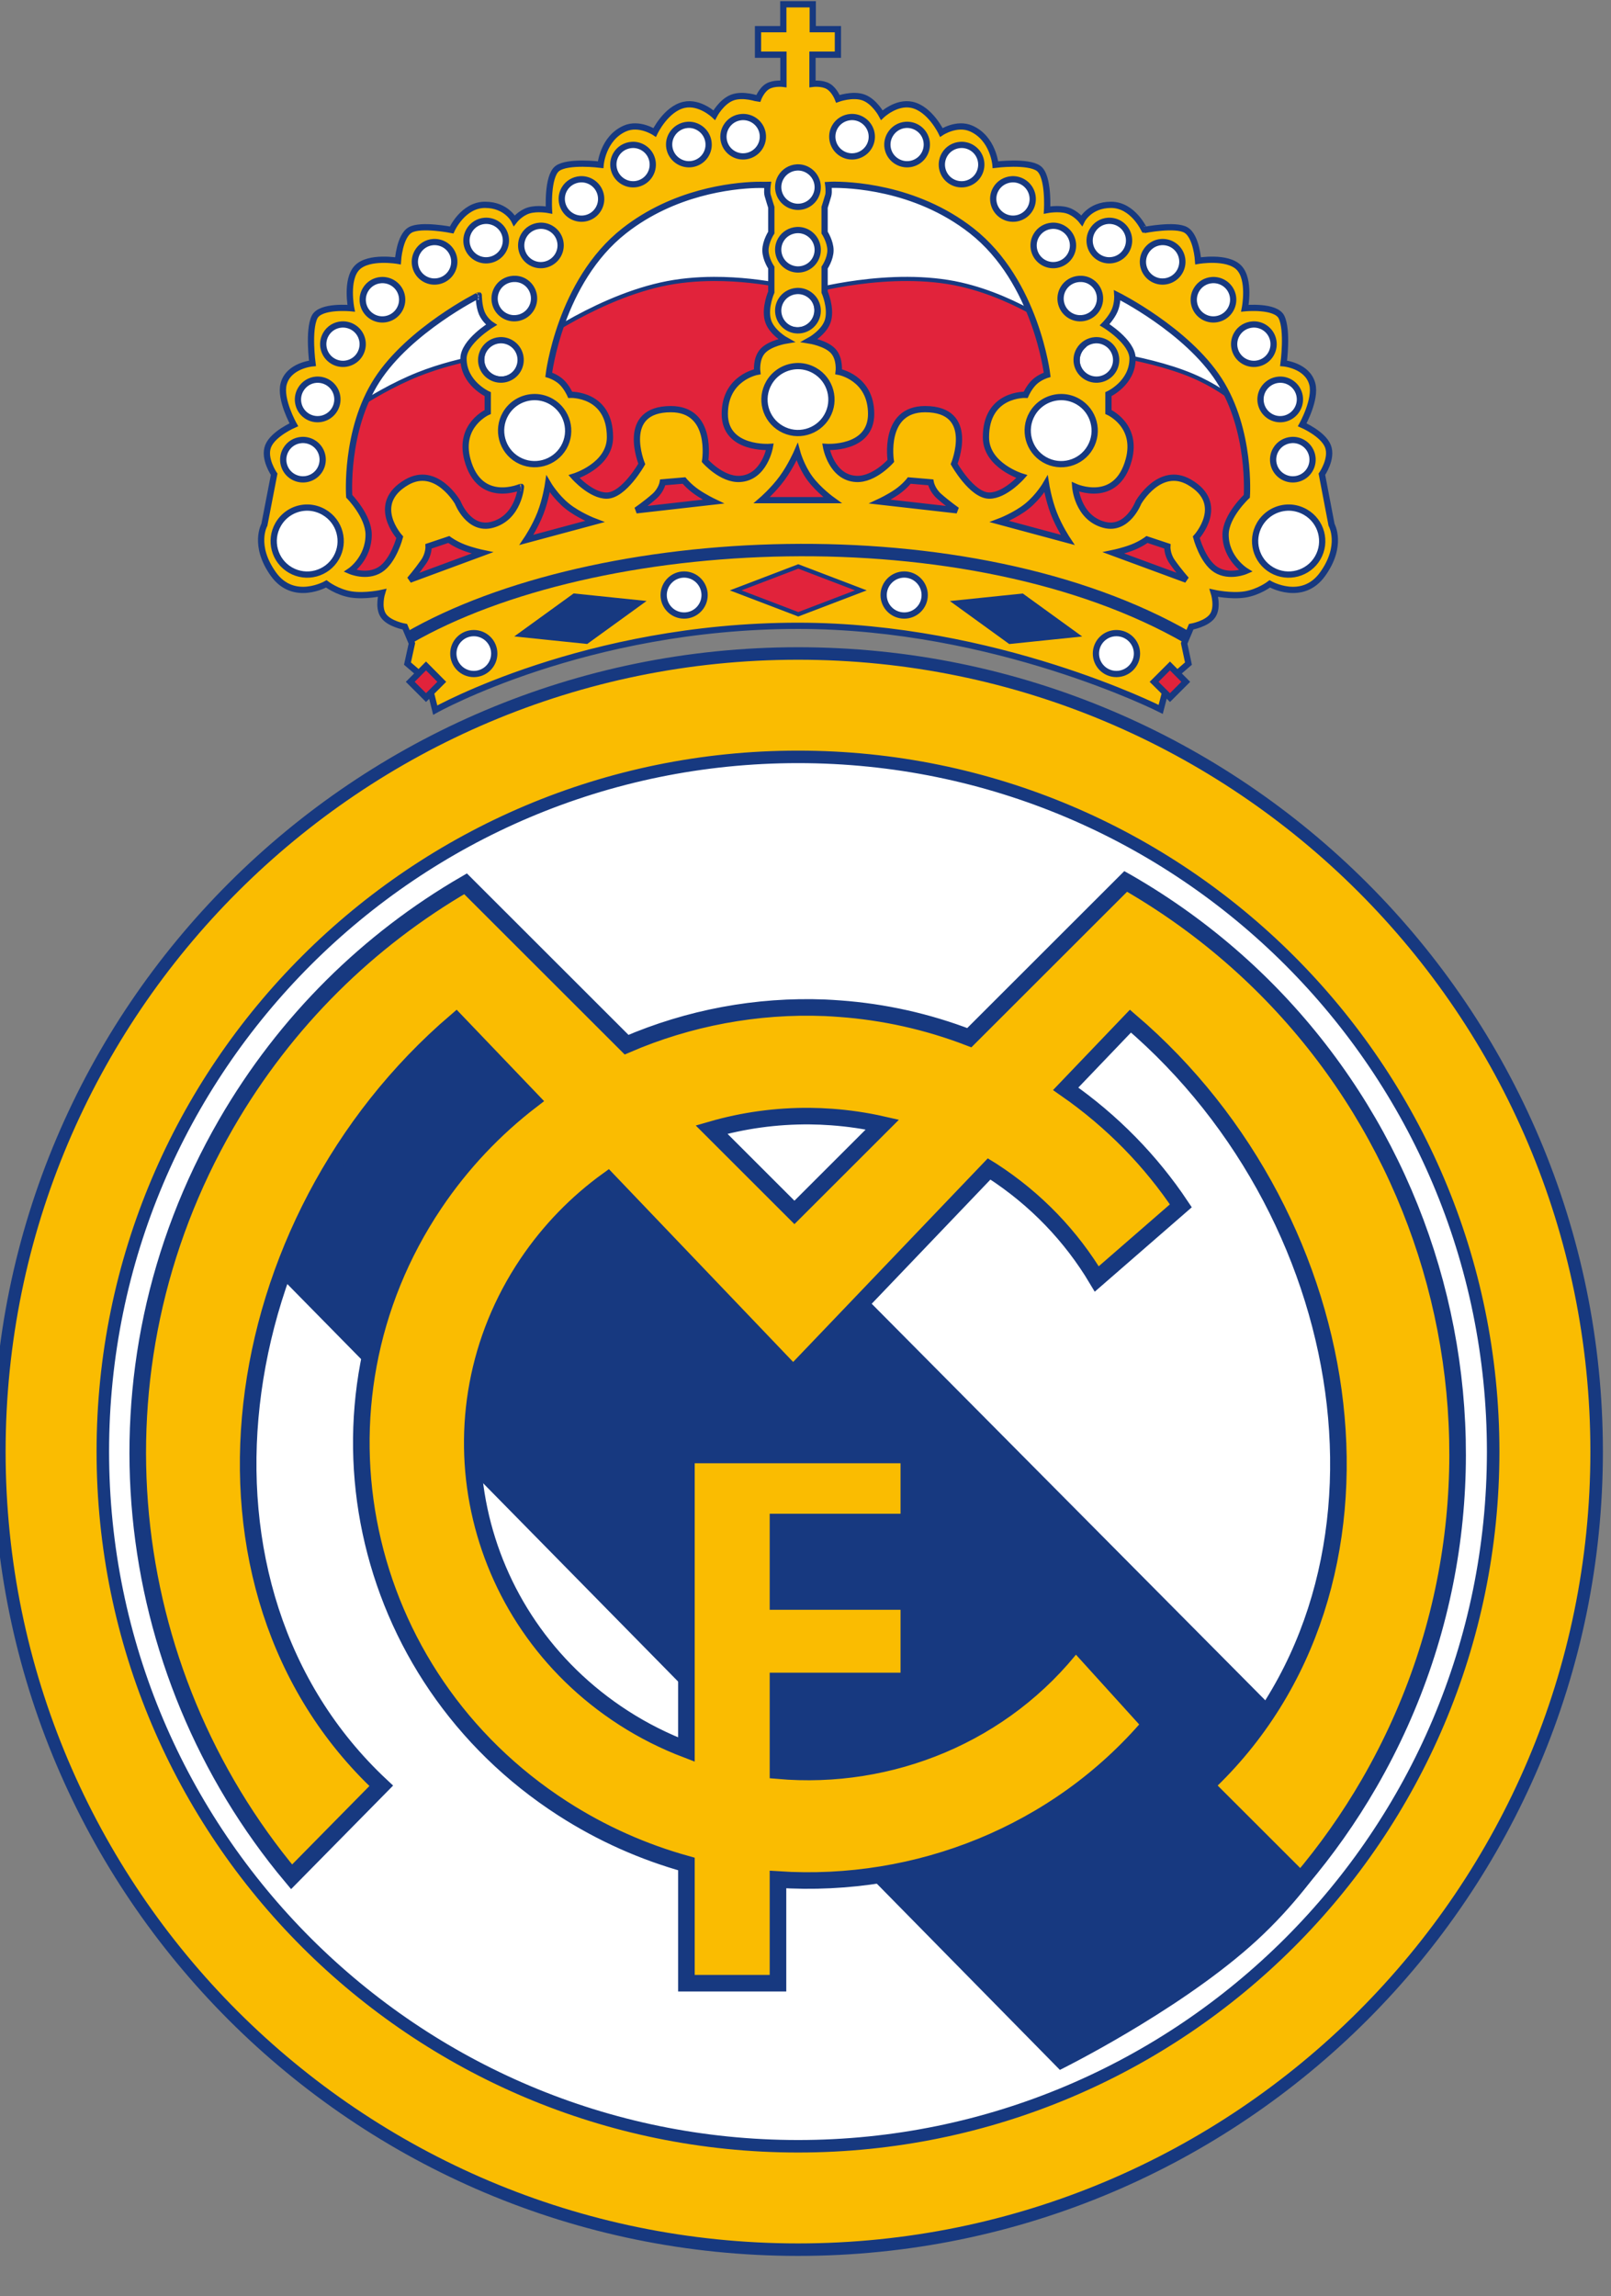 <?xml version="1.0" encoding="UTF-8" standalone="no"?>
<!-- Created with Inkscape (http://www.inkscape.org/) -->
<svg
   xmlns:dc="http://purl.org/dc/elements/1.1/"
   xmlns:cc="http://web.resource.org/cc/"
   xmlns:rdf="http://www.w3.org/1999/02/22-rdf-syntax-ns#"
   xmlns:svg="http://www.w3.org/2000/svg"
   xmlns="http://www.w3.org/2000/svg"
   xmlns:sodipodi="http://sodipodi.sourceforge.net/DTD/sodipodi-0.dtd"
   xmlns:inkscape="http://www.inkscape.org/namespaces/inkscape"
   version="1.0"
   width="79.045"
   height="112.66"
   id="svg2"
   sodipodi:version="0.32"
   inkscape:version="0.45"
   sodipodi:docname="Logo_Real_Madrid.svg"
   sodipodi:docbase="/home/szczepan/Desktop"
   inkscape:output_extension="org.inkscape.output.svg.inkscape"
   sodipodi:modified="true">
  <rect width="100%" height="100%" fill="#808080" stroke="none"/>
  <sodipodi:namedview
     inkscape:window-height="945"
     inkscape:window-width="1269"
     inkscape:pageshadow="2"
     inkscape:pageopacity="0.0"
     guidetolerance="10.0"
     gridtolerance="10.0"
     objecttolerance="10.0"
     borderopacity="1.0"
     bordercolor="#666666"
     pagecolor="#ffffff"
     id="base"
     inkscape:zoom="4.3085707"
     inkscape:cx="37.667077"
     inkscape:cy="42.16132"
     inkscape:window-x="0"
     inkscape:window-y="25"
     inkscape:current-layer="g25392"
     height="112.66px"
     width="79.045px" />
  <defs
     id="defs4" />
  <g
     transform="translate(-152.545,-140.201)"
     id="layer1">
    <g
       transform="translate(-686.904,56.569)"
       id="g21752">
      <g
         transform="translate(1005.843,113.855)"
         id="g20818">
        <g
           transform="translate(18.571,-43.571)"
           id="g19035">
          <g
             transform="translate(3.538,0)"
             id="g19011" />
        </g>
        <g
           transform="translate(0,4.041)"
           id="g21741" />
      </g>
      <g
         transform="matrix(1.295,0,0,1.294,-393.043,-230.109)"
         id="g21781">
        <g
           id="g23567">
          <g
             id="g25392">
            <g
               id="g2181"
               transform="matrix(0.158,0,0,0.158,801.124,204.184)">
              <path
                 id="path23601"
                 style="opacity:1;fill:#ffffff;fill-opacity:1;fill-rule:nonzero;stroke:none;stroke-width:3;stroke-miterlimit:4;stroke-dasharray:none;stroke-dashoffset:50;stroke-opacity:1"
                 transform="matrix(0.729,0,0,0.73,1534.945,437.164)"
                 d="M -282.857,210 C -282.829,349.669 -396.046,462.908 -535.714,462.908 C -675.383,462.908 -788.599,349.669 -788.571,210 C -788.599,70.331 -675.383,-42.907 -535.714,-42.907 C -396.046,-42.907 -282.829,70.331 -282.857,210 L -282.857,210 z " />
              <path
                 id="path24490"
                 style="fill:#ffffff;fill-opacity:1;fill-rule:evenodd;stroke:none;stroke-width:1.5;stroke-linecap:butt;stroke-linejoin:miter;stroke-miterlimit:4;stroke-dasharray:none;stroke-opacity:1"
                 d="M 1141.014,243.441 L 1141.014,249.41 L 1134.952,249.41 L 1134.952,255.535 L 1141.046,255.535 C 1141.046,257.868 1141.046,259.046 1141.046,262.535 C 1141.046,262.535 1138.782,262.236 1137.264,263.128 C 1135.747,264.021 1134.983,266.128 1134.983,266.128 C 1134.983,266.128 1131.43,264.834 1128.796,265.816 C 1126.162,266.798 1124.452,270.035 1124.452,270.035 C 1124.452,270.035 1120.992,266.741 1117.233,267.566 C 1112.859,268.526 1110.171,274.191 1110.171,274.191 C 1110.171,274.191 1106.464,271.723 1103.014,273.253 C 1097.724,275.601 1097.202,281.941 1097.202,281.941 C 1097.202,281.941 1089.321,280.953 1086.827,282.847 C 1084.338,284.738 1084.827,292.816 1084.827,292.816 C 1084.827,292.816 1082.067,292.278 1079.983,292.91 C 1077.9,293.541 1076.514,295.347 1076.514,295.347 C 1076.514,295.347 1074.703,291.566 1069.483,291.566 C 1064.148,291.566 1061.483,297.597 1061.483,297.597 C 1061.483,297.597 1054.085,296.131 1051.546,297.597 C 1048.969,299.085 1048.608,305.003 1048.608,305.003 C 1048.608,305.003 1041.627,303.78 1038.827,306.628 C 1036.027,309.477 1037.389,316.378 1037.389,316.378 C 1037.389,316.378 1030.006,315.646 1028.608,318.503 C 1027.048,321.695 1028.108,329.597 1028.108,329.597 C 1028.108,329.597 1022.393,330.089 1021.202,334.535 C 1020.206,338.252 1023.639,344.347 1023.639,344.347 C 1023.639,344.347 1018.666,346.503 1017.483,349.472 C 1016.3,352.441 1018.921,356.222 1018.921,356.222 L 1016.577,368.347 C 1016.577,368.347 1013.786,373.296 1018.764,380.222 C 1023.639,387.004 1031.421,382.535 1031.421,382.535 C 1031.421,382.535 1034.01,384.53 1037.358,385.066 C 1040.707,385.602 1044.796,384.691 1044.796,384.691 C 1044.796,384.691 1043.747,388.097 1045.108,390.128 C 1046.47,392.16 1050.264,392.816 1050.264,392.816 L 1051.952,396.816 L 1050.889,401.66 L 1055.827,405.91 L 1057.546,412.829 C 1057.546,412.829 1093.553,392.595 1144.546,392.595 C 1191.97,392.595 1231.514,412.651 1231.514,412.651 L 1233.264,405.91 L 1238.171,401.66 L 1237.139,396.816 L 1238.827,392.816 C 1238.827,392.816 1242.622,392.16 1243.983,390.128 C 1245.345,388.097 1244.264,384.691 1244.264,384.691 C 1244.264,384.691 1248.385,385.602 1251.733,385.066 C 1255.082,384.53 1257.671,382.535 1257.671,382.535 C 1257.671,382.535 1265.452,387.004 1270.327,380.222 C 1275.305,373.296 1272.483,368.347 1272.483,368.347 L 1270.171,356.222 C 1270.171,356.222 1272.791,352.441 1271.608,349.472 C 1270.425,346.503 1265.452,344.347 1265.452,344.347 C 1265.452,344.347 1268.854,338.252 1267.858,334.535 C 1266.667,330.089 1260.983,329.597 1260.983,329.597 C 1260.983,329.597 1262.044,321.695 1260.483,318.503 C 1259.086,315.646 1251.702,316.378 1251.702,316.378 C 1251.702,316.378 1253.064,309.477 1250.264,306.628 C 1247.465,303.78 1240.483,305.003 1240.483,305.003 C 1240.483,305.003 1240.123,299.085 1237.546,297.597 C 1235.007,296.131 1227.608,297.597 1227.608,297.597 C 1227.608,297.597 1224.944,291.566 1219.608,291.566 C 1214.389,291.566 1212.577,295.347 1212.577,295.347 C 1212.577,295.347 1211.192,293.541 1209.108,292.91 C 1207.025,292.278 1204.264,292.816 1204.264,292.816 C 1204.264,292.816 1204.754,284.738 1202.264,282.847 C 1199.771,280.953 1191.889,281.941 1191.889,281.941 C 1191.889,281.941 1191.368,275.601 1186.077,273.253 C 1182.627,271.723 1178.921,274.191 1178.921,274.191 C 1178.921,274.191 1176.232,268.526 1171.858,267.566 C 1168.1,266.741 1164.639,270.035 1164.639,270.035 C 1164.639,270.035 1162.93,266.798 1160.296,265.816 C 1157.662,264.834 1154.108,266.128 1154.108,266.128 C 1154.108,266.128 1153.314,264.021 1151.796,263.128 C 1150.278,262.236 1148.014,262.535 1148.014,262.535 L 1148.014,255.535 L 1154.108,255.535 L 1154.108,249.41 L 1148.077,249.41 L 1148.077,243.441 L 1141.014,243.441 z " />
              <path
                 id="path19002"
                 style="fill:#e1233b;fill-opacity:1;fill-rule:evenodd;stroke:#173980;stroke-width:1px;stroke-linecap:butt;stroke-linejoin:miter;stroke-opacity:1"
                 transform="translate(1005.843,117.896)"
                 d="M 118.54,191.286 C 114.421,191.3 110.084,191.67 105.821,192.629 C 88.767,196.469 73.008,208.504 73.008,208.504 C 73.008,208.504 72.221,208.557 71.758,208.598 C 72.051,209.207 72.227,209.879 72.227,210.598 C 72.227,213.142 70.178,215.192 67.633,215.192 C 65.089,215.192 63.008,213.142 63.008,210.598 C 63.008,210.355 63.034,210.113 63.071,209.879 C 58.499,210.737 52.973,212.056 47.633,214.192 C 35.58,219.013 24.79,227.786 24.79,227.786 L 35.165,252.786 L 29.071,262.067 L 48.727,268.129 C 48.727,268.129 92.584,246.576 139.102,246.754 C 185.62,246.933 234.79,268.848 234.79,268.848 L 240.165,262.067 L 250.883,263.129 L 246.227,251.348 L 252.665,234.192 L 249.258,225.879 C 249.258,225.879 243.572,218.885 233.352,214.536 C 227.402,212.004 219.976,210.398 214.758,209.473 C 214.898,209.911 215.008,210.364 215.008,210.848 C 215.008,213.392 212.928,215.473 210.383,215.473 C 207.839,215.473 205.79,213.392 205.79,210.848 C 205.79,209.545 206.329,208.37 207.196,207.536 C 203.658,204.695 191.825,195.84 177.79,192.629 C 161.004,188.79 141.227,194.411 141.227,194.411 C 141.227,194.411 130.895,191.243 118.54,191.286 z M 138.54,194.161 C 141.084,194.161 143.133,196.242 143.133,198.786 C 143.133,201.33 141.084,203.379 138.54,203.379 C 135.996,203.379 133.915,201.33 133.915,198.786 C 133.915,196.242 135.996,194.161 138.54,194.161 z M 138.79,211.629 C 143.69,211.629 147.665,215.604 147.665,220.504 C 147.665,225.405 143.69,229.379 138.79,229.379 C 133.889,229.379 129.915,225.405 129.915,220.504 C 129.915,215.604 133.889,211.629 138.79,211.629 z M 201.915,218.942 C 206.815,218.942 210.79,222.916 210.79,227.817 C 210.79,232.718 206.815,236.692 201.915,236.692 C 197.014,236.692 193.04,232.718 193.04,227.817 C 193.04,222.916 197.014,218.942 201.915,218.942 z M 75.758,219.067 C 80.659,219.067 84.633,223.041 84.633,227.942 C 84.633,232.843 80.659,236.817 75.758,236.817 C 70.858,236.817 66.883,232.843 66.883,227.942 C 66.883,223.041 70.858,219.067 75.758,219.067 z " />
              <path
                 id="path9070"
                 style="fill:#fabc01;fill-opacity:1;fill-rule:evenodd;stroke:#173980;stroke-width:1.5;stroke-linecap:butt;stroke-linejoin:miter;stroke-miterlimit:4;stroke-dasharray:none;stroke-opacity:1"
                 transform="translate(1005.843,117.896)"
                 d="M 135.204,125.379 L 135.204,131.348 L 129.141,131.348 L 129.141,137.473 L 135.235,137.473 L 135.235,144.473 C 135.235,144.473 132.972,144.174 131.454,145.067 C 129.936,145.96 129.173,148.067 129.173,148.067 C 129.172,148.067 125.619,146.772 122.985,147.754 C 120.351,148.737 118.641,151.973 118.641,151.973 C 118.641,151.973 115.181,148.68 111.422,149.504 C 107.048,150.464 104.36,156.129 104.36,156.129 C 104.36,156.129 100.653,153.661 97.204,155.192 C 91.913,157.54 91.391,163.879 91.391,163.879 C 91.391,163.879 83.51,162.892 81.016,164.786 C 78.527,166.676 79.016,174.754 79.016,174.754 C 79.016,174.754 76.256,174.217 74.172,174.848 C 72.089,175.48 70.704,177.286 70.704,177.286 C 70.704,177.286 68.892,173.504 63.672,173.504 C 58.337,173.504 55.672,179.536 55.672,179.536 C 55.672,179.536 48.274,178.07 45.735,179.536 C 43.158,181.024 42.797,186.942 42.797,186.942 C 42.797,186.942 35.816,185.718 33.016,188.567 C 30.217,191.416 31.579,198.317 31.579,198.317 C 31.579,198.317 24.195,197.584 22.797,200.442 C 21.237,203.633 22.297,211.536 22.297,211.536 C 22.297,211.536 16.582,212.027 15.391,216.473 C 14.395,220.19 17.829,226.286 17.829,226.286 C 17.829,226.286 12.856,228.442 11.672,231.411 C 10.489,234.379 13.11,238.161 13.11,238.161 L 10.766,250.286 C 10.766,250.286 7.976,255.234 12.954,262.161 C 17.828,268.943 25.61,264.473 25.61,264.473 C 25.61,264.473 28.199,266.469 31.547,267.004 C 34.896,267.54 38.985,266.629 38.985,266.629 C 38.985,266.629 37.936,270.036 39.297,272.067 C 40.659,274.098 44.454,274.754 44.454,274.754 L 46.141,278.754 L 45.079,283.598 L 50.016,287.848 L 51.735,294.768 C 51.735,294.768 87.742,274.533 138.735,274.533 C 186.159,274.533 225.704,294.589 225.704,294.589 L 227.454,287.848 L 232.36,283.598 L 231.329,278.754 L 233.016,274.754 C 233.016,274.754 236.811,274.098 238.173,272.067 C 239.534,270.036 238.454,266.629 238.454,266.629 C 238.454,266.629 242.574,267.54 245.923,267.004 C 249.271,266.469 251.86,264.473 251.86,264.473 C 251.86,264.473 259.642,268.943 264.516,262.161 C 269.494,255.234 266.673,250.286 266.673,250.286 L 264.36,238.161 C 264.36,238.161 266.981,234.379 265.798,231.411 C 264.614,228.442 259.641,226.286 259.641,226.286 C 259.641,226.286 263.044,220.19 262.048,216.473 C 260.856,212.027 255.173,211.536 255.173,211.536 C 255.173,211.536 256.233,203.633 254.673,200.442 C 253.275,197.584 245.891,198.317 245.891,198.317 C 245.891,198.317 247.253,191.416 244.454,188.567 C 241.654,185.718 234.673,186.942 234.673,186.942 C 234.673,186.942 234.312,181.024 231.735,179.536 C 229.196,178.07 221.798,179.536 221.798,179.536 C 221.797,179.536 219.133,173.504 213.798,173.504 C 208.578,173.504 206.766,177.286 206.766,177.286 C 206.766,177.286 205.381,175.48 203.298,174.848 C 201.214,174.217 198.454,174.754 198.454,174.754 C 198.454,174.754 198.943,166.676 196.454,164.786 C 193.96,162.892 186.079,163.879 186.079,163.879 C 186.079,163.879 185.557,157.54 180.266,155.192 C 176.817,153.661 173.11,156.129 173.11,156.129 C 173.11,156.129 170.422,150.464 166.048,149.504 C 162.289,148.68 158.829,151.973 158.829,151.973 C 158.829,151.973 157.119,148.737 154.485,147.754 C 151.851,146.772 148.298,148.067 148.298,148.067 C 148.298,148.067 147.503,145.96 145.985,145.067 C 144.467,144.174 142.204,144.473 142.204,144.473 L 142.204,137.473 L 148.298,137.473 L 148.298,131.348 L 142.266,131.348 L 142.266,125.379 L 135.204,125.379 z M 125.235,152.442 C 126.144,152.378 127.105,152.577 127.954,153.067 C 130.216,154.373 130.979,157.242 129.673,159.504 C 128.366,161.767 125.466,162.561 123.204,161.254 C 120.942,159.948 120.179,157.048 121.485,154.786 C 122.301,153.372 123.719,152.549 125.235,152.442 z M 151.36,152.442 C 152.269,152.378 153.199,152.577 154.048,153.067 C 156.31,154.373 157.104,157.242 155.798,159.504 C 154.491,161.767 151.591,162.561 149.329,161.254 C 147.067,159.948 146.273,157.048 147.579,154.786 C 148.395,153.372 149.844,152.549 151.36,152.442 z M 112.235,154.317 C 113.144,154.253 114.074,154.452 114.922,154.942 C 117.185,156.248 117.979,159.148 116.672,161.411 C 115.366,163.673 112.466,164.436 110.204,163.129 C 107.942,161.823 107.148,158.954 108.454,156.692 C 109.27,155.278 110.719,154.424 112.235,154.317 z M 164.548,154.317 C 165.457,154.253 166.418,154.452 167.266,154.942 C 169.528,156.248 170.291,159.148 168.985,161.411 C 167.679,163.673 164.778,164.436 162.516,163.129 C 160.254,161.823 159.491,158.954 160.798,156.692 C 161.614,155.278 163.032,154.424 164.548,154.317 z M 98.86,159.129 C 99.769,159.065 100.699,159.265 101.547,159.754 C 103.81,161.061 104.572,163.961 103.266,166.223 C 101.96,168.485 99.091,169.248 96.829,167.942 C 94.567,166.636 93.773,163.735 95.079,161.473 C 95.895,160.059 97.344,159.237 98.86,159.129 z M 177.641,159.129 C 178.551,159.065 179.48,159.265 180.329,159.754 C 182.591,161.061 183.354,163.961 182.048,166.223 C 180.741,168.485 177.841,169.248 175.579,167.942 C 173.317,166.636 172.554,163.735 173.86,161.473 C 174.676,160.059 176.126,159.237 177.641,159.129 z M 138.391,164.536 C 139.301,164.471 140.23,164.671 141.079,165.161 C 143.341,166.467 144.135,169.367 142.829,171.629 C 141.523,173.892 138.622,174.654 136.36,173.348 C 134.098,172.042 133.304,169.173 134.61,166.911 C 135.426,165.497 136.876,164.643 138.391,164.536 z M 86.485,167.379 C 87.394,167.315 88.324,167.515 89.172,168.004 C 91.435,169.311 92.197,172.211 90.891,174.473 C 89.585,176.735 86.716,177.498 84.454,176.192 C 82.192,174.886 81.398,171.985 82.704,169.723 C 83.52,168.309 84.969,167.487 86.485,167.379 z M 189.954,167.379 C 190.863,167.315 191.793,167.515 192.641,168.004 C 194.903,169.311 195.697,172.211 194.391,174.473 C 193.085,176.735 190.185,177.498 187.923,176.192 C 185.66,174.886 184.866,171.985 186.173,169.723 C 186.989,168.309 188.438,167.487 189.954,167.379 z M 146.829,168.692 C 150.654,168.636 166.8,169.083 180.36,179.723 C 195.86,191.885 198.485,214.286 198.485,214.286 C 198.485,214.286 196.748,214.799 195.454,216.004 C 194.159,217.21 193.329,219.098 193.329,219.098 C 193.329,219.098 183.798,218.687 183.798,229.286 C 183.798,236.097 192.423,238.723 192.423,238.723 C 192.423,238.723 188.357,243.35 184.548,243.286 C 180.415,243.218 176.173,235.692 176.173,235.692 C 176.173,235.692 181.552,222.536 169.204,222.536 C 158.96,222.536 160.985,234.973 160.985,234.973 C 160.985,234.973 157.013,239.492 152.704,239.286 C 146.722,238.997 145.454,231.598 145.454,231.598 C 145.454,231.598 156.266,232.368 156.266,223.692 C 156.266,214.951 148.485,213.567 148.485,213.567 C 148.485,213.567 148.882,210.442 147.141,208.567 C 145.4,206.692 141.516,206.067 141.516,206.067 C 141.516,206.067 145.209,204.041 145.954,201.098 C 146.72,198.07 145.11,194.442 145.11,194.442 L 145.11,188.567 C 145.11,188.567 146.516,186.509 146.516,184.411 C 146.516,182.312 145.11,180.161 145.11,180.161 L 145.11,174.098 C 145.143,173.999 145.786,171.967 145.985,171.223 C 146.219,170.351 145.985,168.723 145.985,168.723 C 145.985,168.723 146.282,168.7 146.829,168.692 z M 128.61,168.723 C 129.444,168.697 130.132,168.716 130.61,168.723 C 131.156,168.732 131.454,168.723 131.454,168.723 C 131.454,168.723 131.22,170.351 131.454,171.223 C 131.653,171.967 132.296,173.999 132.329,174.098 L 132.329,180.161 C 132.329,180.161 130.923,182.312 130.923,184.411 C 130.922,186.509 132.329,188.567 132.329,188.567 L 132.329,194.442 C 132.329,194.442 130.718,198.07 131.485,201.098 C 132.23,204.041 135.891,206.067 135.891,206.067 C 135.891,206.067 132.039,206.692 130.298,208.567 C 128.556,210.442 128.954,213.567 128.954,213.567 C 128.954,213.567 121.173,214.951 121.172,223.692 C 121.173,232.368 131.985,231.598 131.985,231.598 C 131.985,231.598 130.716,238.997 124.735,239.286 C 120.426,239.492 116.454,234.973 116.454,234.973 C 116.454,234.973 118.478,222.536 108.235,222.536 C 95.886,222.536 101.266,235.692 101.266,235.692 C 101.266,235.692 97.023,243.218 92.891,243.286 C 89.081,243.35 85.016,238.723 85.016,238.723 C 85.016,238.723 93.641,236.097 93.641,229.286 C 93.641,218.687 84.11,219.098 84.11,219.098 C 84.11,219.098 83.28,217.21 81.985,216.004 C 80.69,214.799 78.954,214.286 78.954,214.286 C 78.954,214.286 81.578,191.885 97.079,179.723 C 108.944,170.413 122.772,168.909 128.61,168.723 z M 63.61,177.348 C 64.519,177.284 65.48,177.483 66.329,177.973 C 68.591,179.279 69.354,182.18 68.047,184.442 C 66.741,186.704 63.841,187.498 61.579,186.192 C 59.317,184.886 58.554,181.985 59.86,179.723 C 60.676,178.309 62.094,177.456 63.61,177.348 z M 213.048,177.348 C 213.957,177.284 214.918,177.483 215.766,177.973 C 218.028,179.279 218.791,182.18 217.485,184.442 C 216.179,186.704 213.278,187.498 211.016,186.192 C 208.754,184.886 207.991,181.985 209.298,179.723 C 210.114,178.309 211.532,177.456 213.048,177.348 z M 76.766,178.536 C 77.676,178.471 78.605,178.671 79.454,179.161 C 81.716,180.467 82.479,183.336 81.172,185.598 C 79.866,187.86 76.966,188.654 74.704,187.348 C 72.442,186.042 71.679,183.142 72.985,180.879 C 73.801,179.466 75.251,178.643 76.766,178.536 z M 199.61,178.536 C 200.519,178.471 201.449,178.671 202.298,179.161 C 204.56,180.467 205.354,183.336 204.048,185.598 C 202.741,187.86 199.841,188.654 197.579,187.348 C 195.317,186.042 194.554,183.142 195.86,180.879 C 196.676,179.466 198.094,178.643 199.61,178.536 z M 138.391,179.567 C 139.301,179.503 140.23,179.702 141.079,180.192 C 143.341,181.498 144.135,184.398 142.829,186.661 C 141.523,188.923 138.622,189.686 136.36,188.379 C 134.098,187.073 133.304,184.173 134.61,181.911 C 135.426,180.497 136.876,179.674 138.391,179.567 z M 51.235,182.442 C 52.144,182.378 53.105,182.577 53.954,183.067 C 56.216,184.373 56.979,187.273 55.672,189.536 C 54.366,191.798 51.466,192.592 49.204,191.286 C 46.942,189.98 46.179,187.079 47.485,184.817 C 48.301,183.403 49.719,182.549 51.235,182.442 z M 225.829,182.442 C 226.738,182.378 227.699,182.577 228.548,183.067 C 230.81,184.373 231.572,187.273 230.266,189.536 C 228.96,191.798 226.06,192.592 223.798,191.286 C 221.535,189.98 220.773,187.079 222.079,184.817 C 222.895,183.403 224.313,182.549 225.829,182.442 z M 70.391,191.286 C 71.301,191.221 72.23,191.39 73.079,191.879 C 75.341,193.186 76.104,196.086 74.797,198.348 C 73.491,200.61 70.591,201.404 68.329,200.098 C 66.067,198.792 65.304,195.892 66.61,193.629 C 67.426,192.216 68.876,191.393 70.391,191.286 z M 206.11,191.286 C 207.019,191.221 207.949,191.39 208.798,191.879 C 211.06,193.186 211.822,196.086 210.516,198.348 C 209.21,200.61 206.31,201.404 204.048,200.098 C 201.785,198.792 201.023,195.892 202.329,193.629 C 203.145,192.216 204.594,191.393 206.11,191.286 z M 38.735,191.567 C 39.644,191.503 40.605,191.702 41.454,192.192 C 43.716,193.498 44.479,196.367 43.172,198.629 C 41.866,200.892 38.966,201.686 36.704,200.379 C 34.442,199.073 33.679,196.173 34.985,193.911 C 35.801,192.497 37.219,191.674 38.735,191.567 z M 238.016,191.567 C 238.926,191.503 239.887,191.702 240.735,192.192 C 242.997,193.498 243.76,196.367 242.454,198.629 C 241.148,200.892 238.247,201.686 235.985,200.379 C 233.723,199.073 232.96,196.173 234.266,193.911 C 235.083,192.497 236.501,191.674 238.016,191.567 z M 138.391,194.192 C 139.301,194.128 140.23,194.327 141.079,194.817 C 143.341,196.123 144.135,198.992 142.829,201.254 C 141.523,203.517 138.622,204.311 136.36,203.004 C 134.098,201.698 133.304,198.798 134.61,196.536 C 135.426,195.122 136.876,194.299 138.391,194.192 z M 62.172,195.192 C 62.173,195.192 62.165,197.762 62.922,199.536 C 63.68,201.309 65.204,202.286 65.204,202.286 C 65.204,202.286 58.516,206.333 58.516,210.411 C 58.516,216.318 64.329,218.942 64.329,218.942 L 64.329,223.223 C 64.329,223.223 57.226,226.347 59.454,234.661 C 62.39,245.619 72.298,241.161 72.297,241.161 C 72.298,241.161 71.783,248.573 65.391,250.286 C 59.757,251.796 57.141,244.942 57.141,244.942 C 57.141,244.942 52.03,235.963 44.922,240.067 C 35.918,245.266 43.235,253.286 43.235,253.286 C 43.235,253.286 41.736,259.047 38.516,261.067 C 35.296,263.087 31.36,261.379 31.36,261.379 C 31.36,261.379 35.766,258.406 35.766,252.661 C 35.766,248.178 31.11,243.442 31.11,243.442 C 31.11,243.442 30.001,227.626 37.766,215.567 C 45.532,203.508 62.173,195.192 62.172,195.192 z M 215.298,195.192 C 215.298,195.192 231.938,203.508 239.704,215.567 C 247.469,227.626 246.36,243.442 246.36,243.442 C 246.36,243.442 241.266,248.178 241.266,252.661 C 241.266,258.406 246.11,261.379 246.11,261.379 C 246.11,261.379 242.174,263.087 238.954,261.067 C 235.734,259.047 234.235,253.286 234.235,253.286 C 234.235,253.286 241.583,245.266 232.579,240.067 C 225.471,235.963 220.36,244.942 220.36,244.942 C 220.36,244.942 217.745,251.796 212.11,250.286 C 205.718,248.573 205.204,241.161 205.204,241.161 C 205.204,241.161 215.111,245.619 218.048,234.661 C 220.275,226.347 213.173,223.223 213.173,223.223 L 213.173,218.942 C 213.173,218.942 218.954,216.318 218.954,210.411 C 218.954,206.333 212.266,202.286 212.266,202.286 C 212.266,202.286 213.915,200.622 214.673,198.848 C 215.43,197.075 215.298,195.192 215.298,195.192 z M 29.266,202.223 C 30.176,202.159 31.137,202.358 31.985,202.848 C 34.247,204.154 35.01,207.055 33.704,209.317 C 32.398,211.579 29.497,212.342 27.235,211.036 C 24.973,209.73 24.21,206.829 25.516,204.567 C 26.333,203.153 27.751,202.331 29.266,202.223 z M 247.735,202.223 C 248.644,202.159 249.574,202.358 250.423,202.848 C 252.685,204.154 253.447,207.055 252.141,209.317 C 250.835,211.579 247.935,212.342 245.673,211.036 C 243.41,209.73 242.648,206.829 243.954,204.567 C 244.77,203.153 246.22,202.331 247.735,202.223 z M 67.172,206.004 C 68.082,205.94 69.012,206.14 69.86,206.629 C 72.122,207.936 72.885,210.836 71.579,213.098 C 70.273,215.36 67.372,216.123 65.11,214.817 C 62.848,213.511 62.085,210.642 63.391,208.379 C 64.208,206.966 65.657,206.112 67.172,206.004 z M 209.954,206.004 C 210.863,205.94 211.793,206.14 212.641,206.629 C 214.903,207.936 215.697,210.836 214.391,213.098 C 213.085,215.36 210.185,216.123 207.923,214.817 C 205.66,213.511 204.866,210.642 206.173,208.379 C 206.989,206.966 208.438,206.112 209.954,206.004 z M 138.173,212.223 C 139.717,212.114 141.294,212.454 142.735,213.286 C 146.576,215.504 147.89,220.413 145.673,224.254 C 143.455,228.096 138.545,229.41 134.704,227.192 C 130.862,224.974 129.548,220.065 131.766,216.223 C 133.152,213.822 135.599,212.405 138.173,212.223 z M 23.204,215.473 C 24.113,215.409 25.074,215.608 25.922,216.098 C 28.185,217.404 28.947,220.305 27.641,222.567 C 26.335,224.829 23.435,225.623 21.172,224.317 C 18.91,223.011 18.148,220.11 19.454,217.848 C 20.27,216.434 21.688,215.58 23.204,215.473 z M 254.048,215.473 C 254.957,215.409 255.887,215.608 256.735,216.098 C 258.997,217.404 259.76,220.305 258.454,222.567 C 257.148,224.829 254.278,225.623 252.016,224.317 C 249.754,223.011 248.96,220.11 250.266,217.848 C 251.083,216.434 252.532,215.58 254.048,215.473 z M 75.016,219.661 C 76.56,219.551 78.138,219.892 79.579,220.723 C 83.42,222.941 84.765,227.882 82.547,231.723 C 80.33,235.565 75.389,236.879 71.547,234.661 C 67.706,232.443 66.392,227.502 68.61,223.661 C 69.996,221.26 72.443,219.843 75.016,219.661 z M 201.298,219.661 C 202.842,219.551 204.419,219.892 205.86,220.723 C 209.701,222.941 211.015,227.882 208.798,231.723 C 206.58,235.565 201.67,236.879 197.829,234.661 C 193.987,232.443 192.673,227.502 194.891,223.661 C 196.277,221.26 198.724,219.843 201.298,219.661 z M 19.672,229.942 C 20.582,229.878 21.543,230.077 22.391,230.567 C 24.653,231.873 25.416,234.773 24.11,237.036 C 22.804,239.298 19.903,240.061 17.641,238.754 C 15.379,237.448 14.616,234.548 15.922,232.286 C 16.739,230.872 18.157,230.049 19.672,229.942 z M 257.079,229.942 C 257.988,229.878 258.918,230.077 259.766,230.567 C 262.028,231.873 262.791,234.773 261.485,237.036 C 260.179,239.298 257.278,240.061 255.016,238.754 C 252.754,237.448 251.991,234.548 253.298,232.286 C 254.114,230.872 255.563,230.049 257.079,229.942 z M 138.516,232.786 C 138.516,232.786 139.432,236.202 141.548,239.098 C 143.663,241.995 146.985,244.379 146.985,244.379 L 130.048,244.379 C 130.048,244.379 132.807,241.995 134.923,239.098 C 137.038,236.202 138.516,232.786 138.516,232.786 z M 111.391,239.661 C 111.391,239.661 112.546,241.086 114.391,242.379 C 116.237,243.673 118.422,244.723 118.422,244.723 L 99.954,246.817 C 99.954,246.817 102.177,245.307 104.297,243.442 C 105.995,241.948 106.297,240.098 106.297,240.098 L 111.391,239.661 z M 165.423,239.661 L 170.548,240.098 C 170.548,240.098 170.881,241.948 172.579,243.442 C 174.699,245.307 176.86,246.817 176.86,246.817 L 158.391,244.723 C 158.391,244.723 160.639,243.673 162.485,242.379 C 164.331,241.086 165.423,239.661 165.423,239.661 z M 78.797,240.504 C 78.797,240.504 80.602,243.57 83.391,245.817 C 86.181,248.064 89.985,249.504 89.985,249.504 L 73.61,253.911 C 73.61,253.911 75.656,250.884 76.954,247.536 C 78.251,244.188 78.797,240.504 78.797,240.504 z M 198.204,240.504 C 198.204,240.504 198.781,244.188 200.079,247.536 C 201.376,250.884 203.391,253.911 203.391,253.911 L 187.048,249.504 C 187.048,249.504 190.852,248.064 193.641,245.817 C 196.431,243.57 198.204,240.504 198.204,240.504 z M 21.235,246.161 C 22.53,246.194 23.847,246.561 25.047,247.254 C 28.889,249.472 30.203,254.382 27.985,258.223 C 25.767,262.065 20.858,263.379 17.016,261.161 C 13.175,258.943 11.861,254.033 14.079,250.192 C 15.604,247.551 18.385,246.087 21.235,246.161 z M 256.61,246.161 C 257.905,246.194 259.222,246.561 260.423,247.254 C 264.264,249.472 265.578,254.382 263.36,258.223 C 261.142,262.065 256.201,263.379 252.36,261.161 C 248.519,258.943 247.205,254.033 249.423,250.192 C 250.947,247.551 253.76,246.087 256.61,246.161 z M 54.985,253.817 C 54.985,253.817 56.449,254.908 58.547,255.723 C 60.646,256.539 63.016,257.036 63.016,257.036 L 45.61,263.473 C 45.61,263.473 47.335,261.479 48.954,259.161 C 50.25,257.304 50.141,255.442 50.141,255.442 L 54.985,253.817 z M 222.423,253.817 L 227.298,255.442 C 227.298,255.442 227.158,257.304 228.454,259.161 C 230.072,261.479 231.86,263.473 231.86,263.473 L 214.423,257.036 C 214.423,257.036 216.793,256.539 218.891,255.723 C 220.99,254.908 222.423,253.817 222.423,253.817 z M 111.422,262.223 C 114.136,262.223 116.329,264.447 116.329,267.161 C 116.329,269.875 114.136,272.067 111.422,272.067 C 108.709,272.067 106.516,269.875 106.516,267.161 C 106.516,264.447 108.709,262.223 111.422,262.223 z M 164.204,262.223 C 166.918,262.223 169.11,264.447 169.11,267.161 C 169.11,269.875 166.918,272.067 164.204,272.067 C 161.49,272.067 159.266,269.875 159.266,267.161 C 159.266,264.447 161.49,262.223 164.204,262.223 z M 60.985,276.286 C 63.699,276.286 65.891,278.478 65.891,281.192 C 65.891,283.906 63.699,286.098 60.985,286.098 C 58.271,286.098 56.079,283.906 56.079,281.192 C 56.079,278.478 58.271,276.286 60.985,276.286 z M 215.079,276.286 C 217.793,276.286 220.016,278.478 220.016,281.192 C 220.016,283.906 217.793,286.098 215.079,286.098 C 212.365,286.098 210.173,283.906 210.173,281.192 C 210.173,278.478 212.365,276.286 215.079,276.286 z " />
              <g
                 id="g18995"
                 transform="translate(768.193,-12.539)">
                <g
                   id="g18983"
                   transform="translate(181.103,-22.244)">
                  <rect
                     id="rect13628"
                     style="opacity:1;fill:#e1233b;fill-opacity:1;fill-rule:nonzero;stroke:#173980;stroke-width:1.5;stroke-miterlimit:4;stroke-dasharray:none;stroke-dashoffset:50;stroke-opacity:1"
                     transform="matrix(0.934,0.357,-0.934,0.357,0,0)"
                     y="473.812"
                     x="682.955"
                     height="16.078"
                     width="16.078" />
                  <rect
                     id="rect13630"
                     style="opacity:1;fill:#173980;fill-opacity:1;fill-rule:nonzero;stroke:#173980;stroke-width:1.5;stroke-miterlimit:4;stroke-dasharray:none;stroke-dashoffset:50;stroke-opacity:1"
                     transform="matrix(0.81,0.587,-0.995,0.103,0,0)"
                     y="290.624"
                     x="664.466"
                     height="16.078"
                     width="16.078" />
                  <rect
                     id="rect13632"
                     style="opacity:1;fill:#173980;fill-opacity:1;fill-rule:nonzero;stroke:#173980;stroke-width:1.5;stroke-miterlimit:4;stroke-dasharray:none;stroke-dashoffset:50;stroke-opacity:1"
                     transform="matrix(-0.81,0.587,0.995,0.103,0,0)"
                     y="634.154"
                     x="604.159"
                     height="16.078"
                     width="16.078" />
                </g>
                <path
                   id="rect18089"
                   style="opacity:1;fill:#e1233b;fill-opacity:1;fill-rule:nonzero;stroke:#173980;stroke-width:1.5;stroke-miterlimit:4;stroke-dasharray:none;stroke-dashoffset:50;stroke-opacity:1"
                   d="M 287.175,414.598 L 283.393,418.411 L 287.175,422.192 L 290.956,418.411 L 287.175,414.598 z M 465.581,414.598 L 461.768,418.411 L 465.581,422.192 L 469.362,418.411 L 465.581,414.598 z " />
              </g>
              <path
                 id="path19046"
                 style="fill:none;fill-rule:evenodd;stroke:#173980;stroke-width:2.977;stroke-linecap:butt;stroke-linejoin:miter;stroke-miterlimit:4;stroke-dasharray:none;stroke-opacity:1"
                 transform="translate(1005.843,117.896)"
                 d="M 45.18,277.514 C 90.211,251.445 180.098,247.227 232.413,277.514" />
              <g
                 id="g21727"
                 transform="translate(-28.284,52.528)">
                <path
                   id="path20831"
                   style="opacity:1;fill:#fabc01;fill-opacity:1;fill-rule:nonzero;stroke:#173980;stroke-width:3;stroke-miterlimit:4;stroke-dasharray:none;stroke-dashoffset:50;stroke-opacity:1"
                   d="M 1172.87,346.54 C 1067.148,346.54 981.339,432.348 981.339,538.071 C 981.339,643.794 1067.148,729.603 1172.87,729.603 C 1278.593,729.603 1364.37,643.794 1364.37,538.071 C 1364.37,432.348 1278.594,346.54 1172.87,346.54 z M 1172.87,371.353 C 1264.894,371.353 1339.558,446.048 1339.558,538.071 C 1339.558,630.095 1264.894,704.79 1172.87,704.79 C 1080.847,704.79 1006.152,630.095 1006.152,538.071 C 1006.152,446.048 1080.847,371.353 1172.87,371.353 z " />
                <g
                   id="g21723"
                   transform="matrix(0.994,0,0,0.994,1451.335,-101.263)">
                  <path
                     id="path20836"
                     style="fill:#173980;fill-opacity:1;fill-rule:evenodd;stroke:#173980;stroke-width:1.004px;stroke-linecap:butt;stroke-linejoin:miter;stroke-opacity:1"
                     d="M -414.386,590.809 L -216.877,791.868 C -216.877,791.868 -189.674,778.387 -171.419,762.287 C -153.164,746.188 -144.618,726.961 -144.618,726.961 L -357.846,511.958 L -414.386,590.809 z " />
                  <path
                     id="path1945"
                     style="opacity:1;fill:#fabc01;fill-opacity:1;fill-rule:nonzero;stroke:#173980;stroke-width:4;stroke-miterlimit:4;stroke-dasharray:none;stroke-dashoffset:50;stroke-opacity:1"
                     d="M -201.112,505.549 L -238.83,543.268 C -248.997,539.352 -259.518,537.035 -270.08,536.268 C -271.258,536.182 -272.465,536.097 -273.643,536.049 C -290.104,535.386 -306.493,538.475 -321.518,544.955 L -360.362,506.112 C -383.598,519.607 -403.721,539.156 -418.112,564.08 C -452.455,623.565 -444,696.048 -402.33,745.862 L -380.705,723.893 C -431.729,676.127 -419.152,587.609 -362.643,539.268 L -344.393,558.362 C -353.315,565.214 -361.29,573.574 -367.862,583.362 C -400.464,631.92 -386.606,697.323 -336.924,729.362 C -327.476,735.454 -317.41,739.891 -307.08,742.768 L -307.08,771.549 L -284.987,771.549 L -284.987,746.518 C -251.422,748.734 -217.672,735.496 -195.174,709.049 L -213.205,689.143 C -230.42,711.554 -257.899,722.617 -284.987,720.237 L -284.987,698.58 L -253.424,698.58 L -253.424,679.393 L -284.987,679.393 L -284.987,660.205 L -253.424,660.205 L -253.424,644.018 L -307.08,644.018 L -307.08,715.143 C -312.296,713.149 -317.372,710.623 -322.237,707.487 C -359.559,683.418 -369.979,634.278 -345.487,597.799 C -340.102,589.78 -333.471,583.032 -326.018,577.643 L -281.33,624.455 L -234.049,574.955 L -233.487,575.299 C -222.713,582.247 -214.177,591.297 -208.08,601.518 L -187.799,583.862 C -194.979,573.092 -204.29,563.472 -215.58,555.612 L -199.955,539.268 C -143.488,587.574 -130.876,676.008 -181.768,723.799 L -158.862,746.705 C -152.778,739.525 -147.233,731.705 -142.362,723.268 C -98.422,647.162 -124.537,549.739 -200.643,505.799 C -200.796,505.71 -200.958,505.637 -201.112,505.549 z M -277.33,562.205 C -275.563,562.22 -273.818,562.296 -272.049,562.424 C -267.954,562.722 -263.851,563.317 -259.799,564.237 L -281.018,585.455 L -301.018,565.455 C -293.355,563.236 -285.36,562.14 -277.33,562.205 z " />
                </g>
              </g>
            </g>
          </g>
        </g>
      </g>
    </g>
  </g>
</svg>
